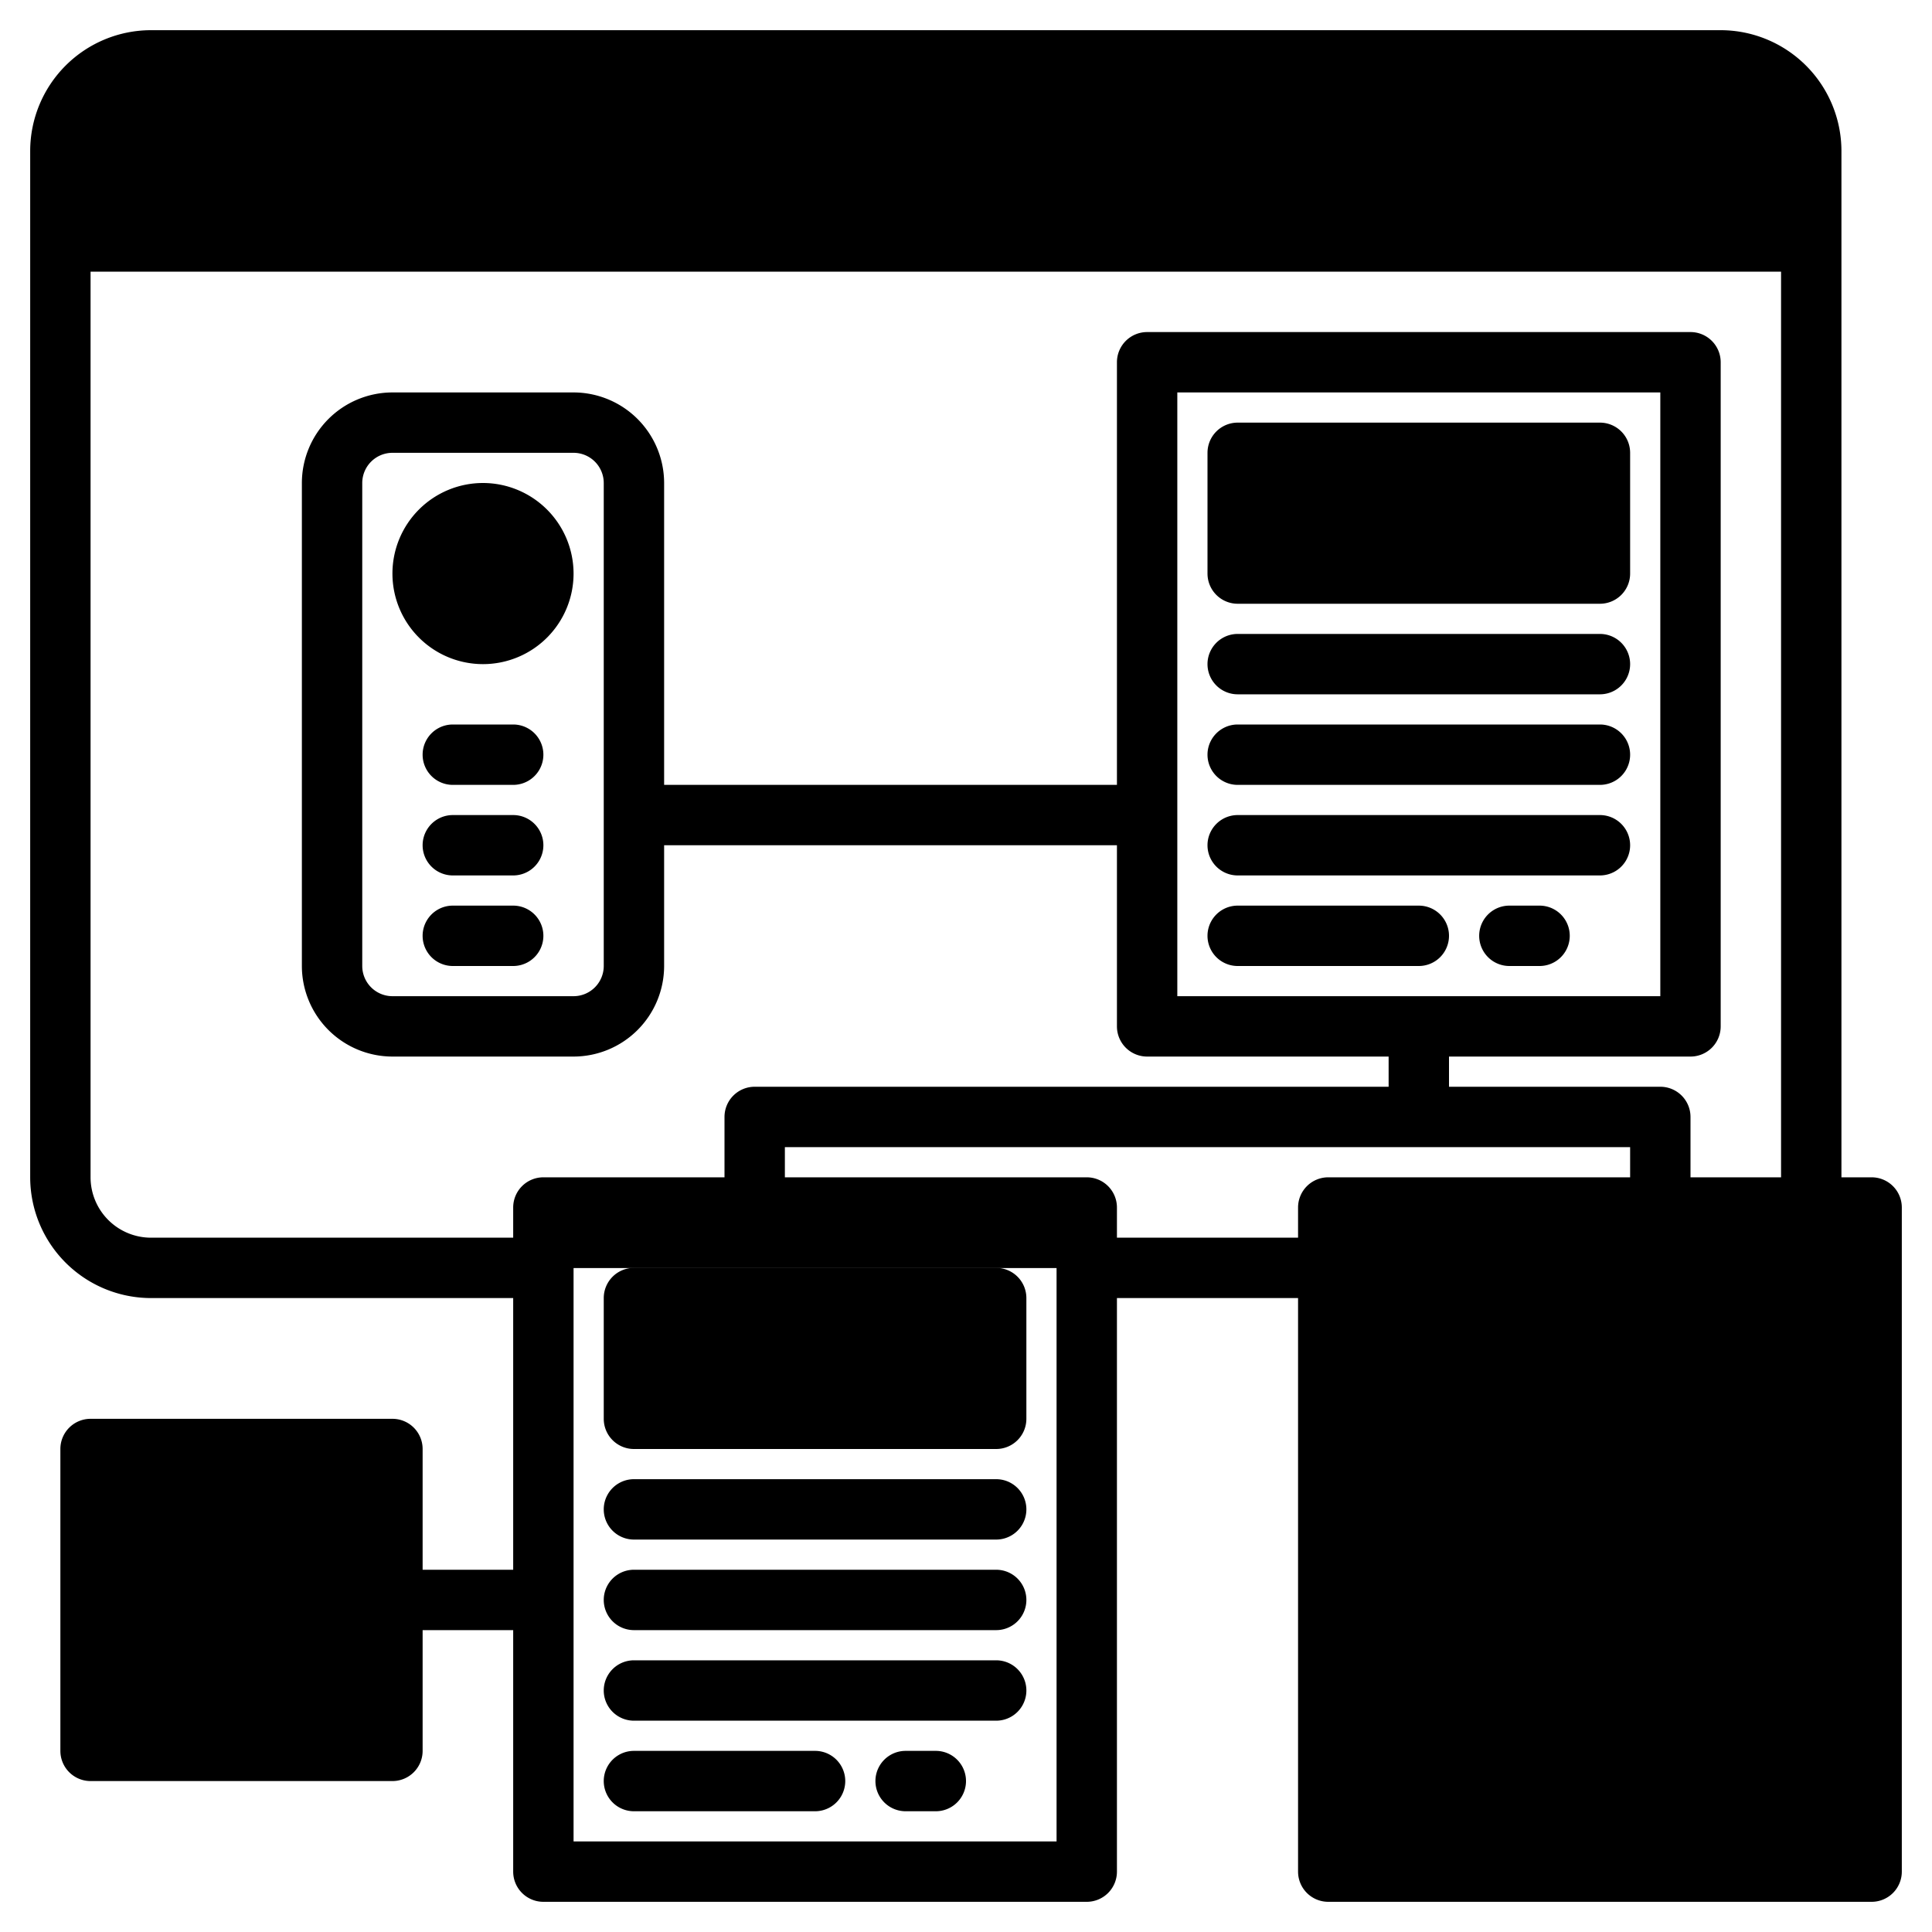 <svg height="512" viewBox="0 0 512 512" width="512" xmlns="http://www.w3.org/2000/svg"><g><g class="product-icon-9bc9ff"><path d="m480 40v24h-464v-24a24.006 24.006 0 0 1 24-24h416a24.006 24.006 0 0 1 24 24z"/><circle cx="128" cy="152" r="16"/><path d="m144 320h144v16h-144z"/><path d="m328 120h96v32h-96z"/><path d="m480 320v8a23.793 23.793 0 0 1 -1.37 8h-126.63v-16z"/><circle cx="64" cy="40" r="8"/><circle cx="40" cy="40" r="8"/><circle cx="88" cy="40" r="8"/><path d="m168 344h96v32h-96z"/><path d="m144 320h144v16h-144z"/><path d="m168 344h96v32h-96z"/><path d="m328 120h96v32h-96z"/><path d="m328 120h96v32h-96z"/><path d="m352 320h144v176h-144z"/><circle cx="128" cy="152" r="16"/><circle cx="128" cy="152" r="16"/><path d="m24 384h80v80h-80z"/></g><g class="product-icon-1e81ce"><circle cx="64" cy="40" r="8"/><circle cx="40" cy="40" r="8"/><circle cx="88" cy="40" r="8"/><path d="m264 336h-96a8 8 0 0 0 -8 8v32a8 8 0 0 0 8 8h96a8 8 0 0 0 8-8v-32a8 8 0 0 0 -8-8zm-8 32h-80v-16h80z"/><path d="m264 392h-96a8 8 0 0 0 0 16h96a8 8 0 0 0 0-16z"/><path d="m264 416h-96a8 8 0 0 0 0 16h96a8 8 0 0 0 0-16z"/><path d="m264 440h-96a8 8 0 0 0 0 16h96a8 8 0 0 0 0-16z"/><path d="m216 464h-48a8 8 0 0 0 0 16h48a8 8 0 0 0 0-16z"/><path d="m248 464h-8a8 8 0 0 0 0 16h8a8 8 0 0 0 0-16z"/><path d="m328 160h96a8 8 0 0 0 8-8v-32a8 8 0 0 0 -8-8h-96a8 8 0 0 0 -8 8v32a8 8 0 0 0 8 8zm8-32h80v16h-80z"/><path d="m328 184h96a8 8 0 0 0 0-16h-96a8 8 0 0 0 0 16z"/><path d="m328 208h96a8 8 0 0 0 0-16h-96a8 8 0 0 0 0 16z"/><path d="m328 232h96a8 8 0 0 0 0-16h-96a8 8 0 0 0 0 16z"/><path d="m384 248a8 8 0 0 0 -8-8h-48a8 8 0 0 0 0 16h48a8 8 0 0 0 8-8z"/><path d="m408 240h-8a8 8 0 0 0 0 16h8a8 8 0 0 0 0-16z"/><path d="m496 312h-8v-272a32.042 32.042 0 0 0 -32-32h-416a32.042 32.042 0 0 0 -32 32v272a32.042 32.042 0 0 0 32 32h96v72h-24v-32a8 8 0 0 0 -8-8h-80a8 8 0 0 0 -8 8v80a8 8 0 0 0 8 8h80a8 8 0 0 0 8-8v-32h24v64a8 8 0 0 0 8 8h144a8 8 0 0 0 8-8v-152h48v152a8 8 0 0 0 8 8h144a8 8 0 0 0 8-8v-176a8 8 0 0 0 -8-8zm-400 144h-64v-64h64zm-72-416a16.021 16.021 0 0 1 16-16h416a16.021 16.021 0 0 1 16 16v16h-448zm112 280v8h-96a16.021 16.021 0 0 1 -16-16v-240h448v240h-24v-16a8 8 0 0 0 -8-8h-56v-8h64a8 8 0 0 0 8-8v-176a8 8 0 0 0 -8-8h-144a8 8 0 0 0 -8 8v112h-120v-80a24.032 24.032 0 0 0 -24-24h-48a24.032 24.032 0 0 0 -24 24v128a24.032 24.032 0 0 0 24 24h48a24.032 24.032 0 0 0 24-24v-32h120v48a8 8 0 0 0 8 8h64v8h-168a8 8 0 0 0 -8 8v16h-48a8 8 0 0 0 -8 8zm176-56v-160h128v160zm-152-136v128a8.011 8.011 0 0 1 -8 8h-48a8.011 8.011 0 0 1 -8-8v-128a8.011 8.011 0 0 1 8-8h48a8.011 8.011 0 0 1 8 8zm120 360h-128v-160h128zm64-168v8h-48v-8a8 8 0 0 0 -8-8h-80v-8h224v8h-80a8 8 0 0 0 -8 8zm144 168h-128v-160h128z"/><path d="m472 392h-96a8 8 0 0 0 0 16h96a8 8 0 0 0 0-16z"/><path d="m472 416h-96a8 8 0 0 0 0 16h96a8 8 0 0 0 0-16z"/><path d="m368 352a8 8 0 0 0 8 8h96a8 8 0 0 0 0-16h-96a8 8 0 0 0 -8 8z"/><path d="m472 368h-96a8 8 0 0 0 0 16h96a8 8 0 0 0 0-16z"/><path d="m472 440h-96a8 8 0 0 0 0 16h96a8 8 0 0 0 0-16z"/><path d="m424 464h-48a8 8 0 0 0 0 16h48a8 8 0 0 0 0-16z"/><path d="m456 464h-8a8 8 0 0 0 0 16h8a8 8 0 0 0 0-16z"/><path d="m128 128a24 24 0 1 0 24 24 24.028 24.028 0 0 0 -24-24zm0 32a8 8 0 1 1 8-8 8.009 8.009 0 0 1 -8 8z"/><path d="m136 240h-16a8 8 0 0 0 0 16h16a8 8 0 0 0 0-16z"/><path d="m136 216h-16a8 8 0 0 0 0 16h16a8 8 0 0 0 0-16z"/><path d="m136 192h-16a8 8 0 0 0 0 16h16a8 8 0 0 0 0-16z"/><path d="m80 400h-32a8 8 0 0 0 0 16h32a8 8 0 0 0 0-16z"/><path d="m80 424h-32a8 8 0 0 0 0 16h32a8 8 0 0 0 0-16z"/></g></g></svg>